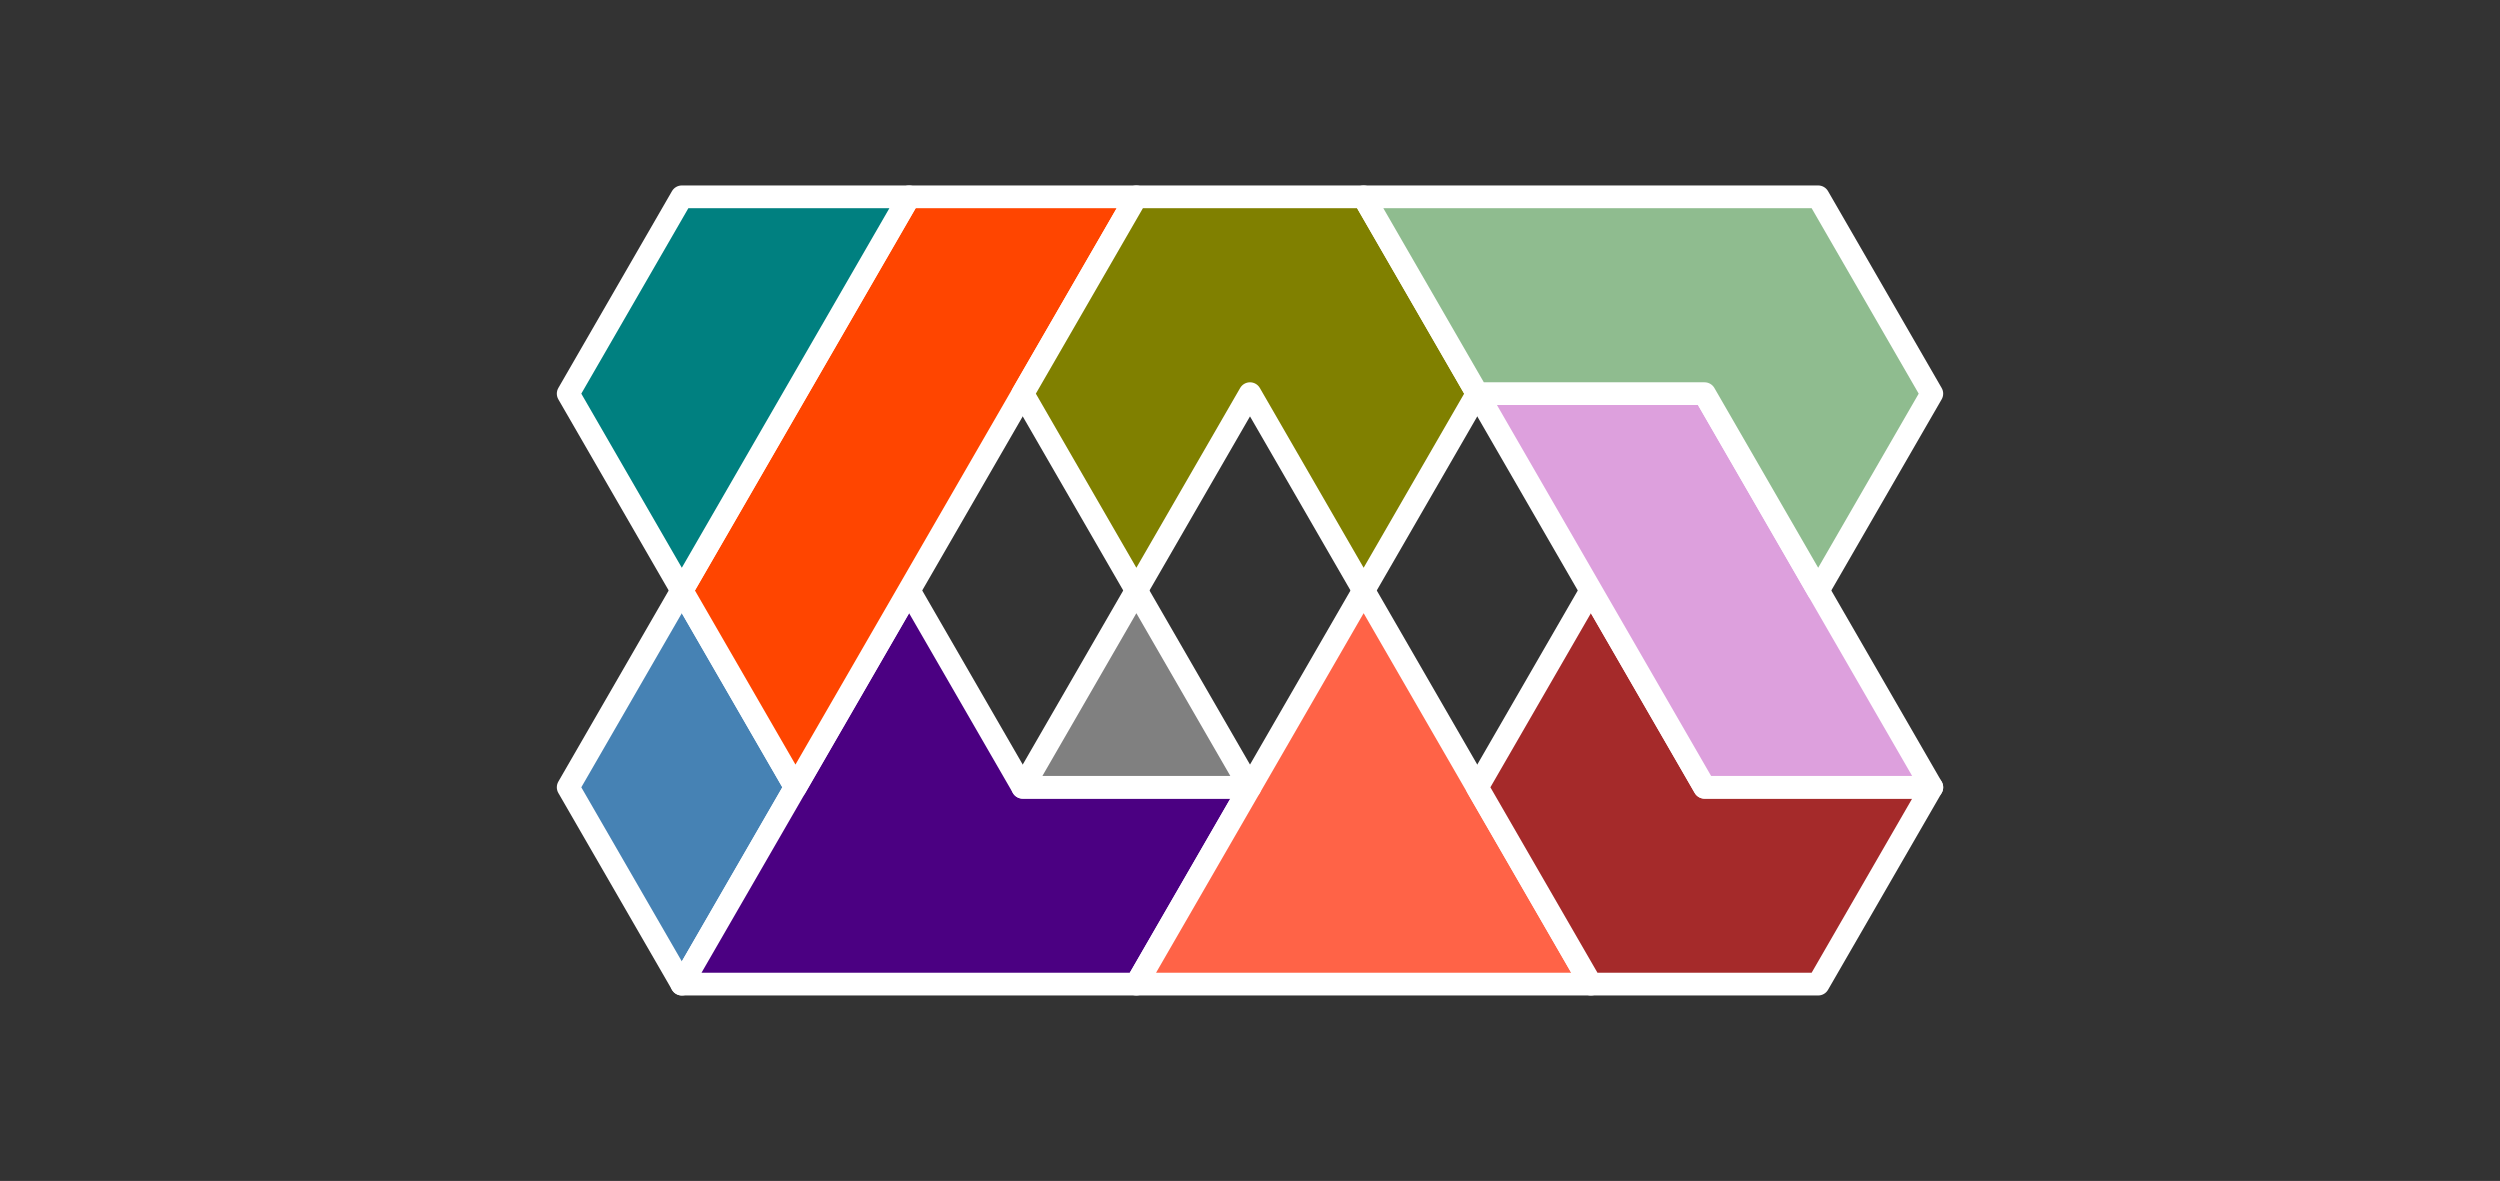 <?xml version="1.0" standalone="no"?>
<!-- Created by Polyform Puzzler (http://puzzler.sourceforge.net/) -->
<svg width="110.000" height="51.962"
     viewBox="0 0 110.000 51.962"
     xmlns="http://www.w3.org/2000/svg"
     xmlns:xlink="http://www.w3.org/1999/xlink">
<rect x="0" y="0" width="110.000" height="51.962" fill="#333333" stroke="none"/>
<g>
<polygon fill="steelblue" stroke="white"
         stroke-width="1" stroke-linejoin="round"
         points="25.000,34.641 30.000,43.301 35.000,34.641 30.000,25.981">
<desc>D2</desc>
</polygon>
<polygon fill="indigo" stroke="white"
         stroke-width="1" stroke-linejoin="round"
         points="30.000,43.301 50.000,43.301 55.000,34.641 45.000,34.641 40.000,25.981">
<desc>P5</desc>
</polygon>
<polygon fill="tomato" stroke="white"
         stroke-width="1" stroke-linejoin="round"
         points="50.000,43.301 70.000,43.301 60.000,25.981">
<desc>T4</desc>
</polygon>
<polygon fill="brown" stroke="white"
         stroke-width="1" stroke-linejoin="round"
         points="65.000,34.641 70.000,43.301 80.000,43.301 85.000,34.641 75.000,34.641 70.000,25.981">
<desc>C4</desc>
</polygon>
<polygon fill="orangered" stroke="white"
         stroke-width="1" stroke-linejoin="round"
         points="30.000,25.981 35.000,34.641 50.000,8.660 40.000,8.660">
<desc>I5</desc>
</polygon>
<polygon fill="gray" stroke="white"
         stroke-width="1" stroke-linejoin="round"
         points="45.000,34.641 55.000,34.641 50.000,25.981">
<desc>T1</desc>
</polygon>
<polygon fill="plum" stroke="white"
         stroke-width="1" stroke-linejoin="round"
         points="70.000,25.981 75.000,34.641 85.000,34.641 75.000,17.321 65.000,17.321">
<desc>I4</desc>
</polygon>
<polygon fill="teal" stroke="white"
         stroke-width="1" stroke-linejoin="round"
         points="25.000,17.321 30.000,25.981 40.000,8.660 30.000,8.660">
<desc>I3</desc>
</polygon>
<polygon fill="olive" stroke="white"
         stroke-width="1" stroke-linejoin="round"
         points="45.000,17.321 50.000,25.981 55.000,17.321 60.000,25.981 65.000,17.321 60.000,8.660 50.000,8.660">
<desc>C5</desc>
</polygon>
<polygon fill="darkseagreen" stroke="white"
         stroke-width="1" stroke-linejoin="round"
         points="75.000,17.321 80.000,25.981 85.000,17.321 80.000,8.660 60.000,8.660 65.000,17.321">
<desc>L5</desc>
</polygon>
</g>
</svg>
